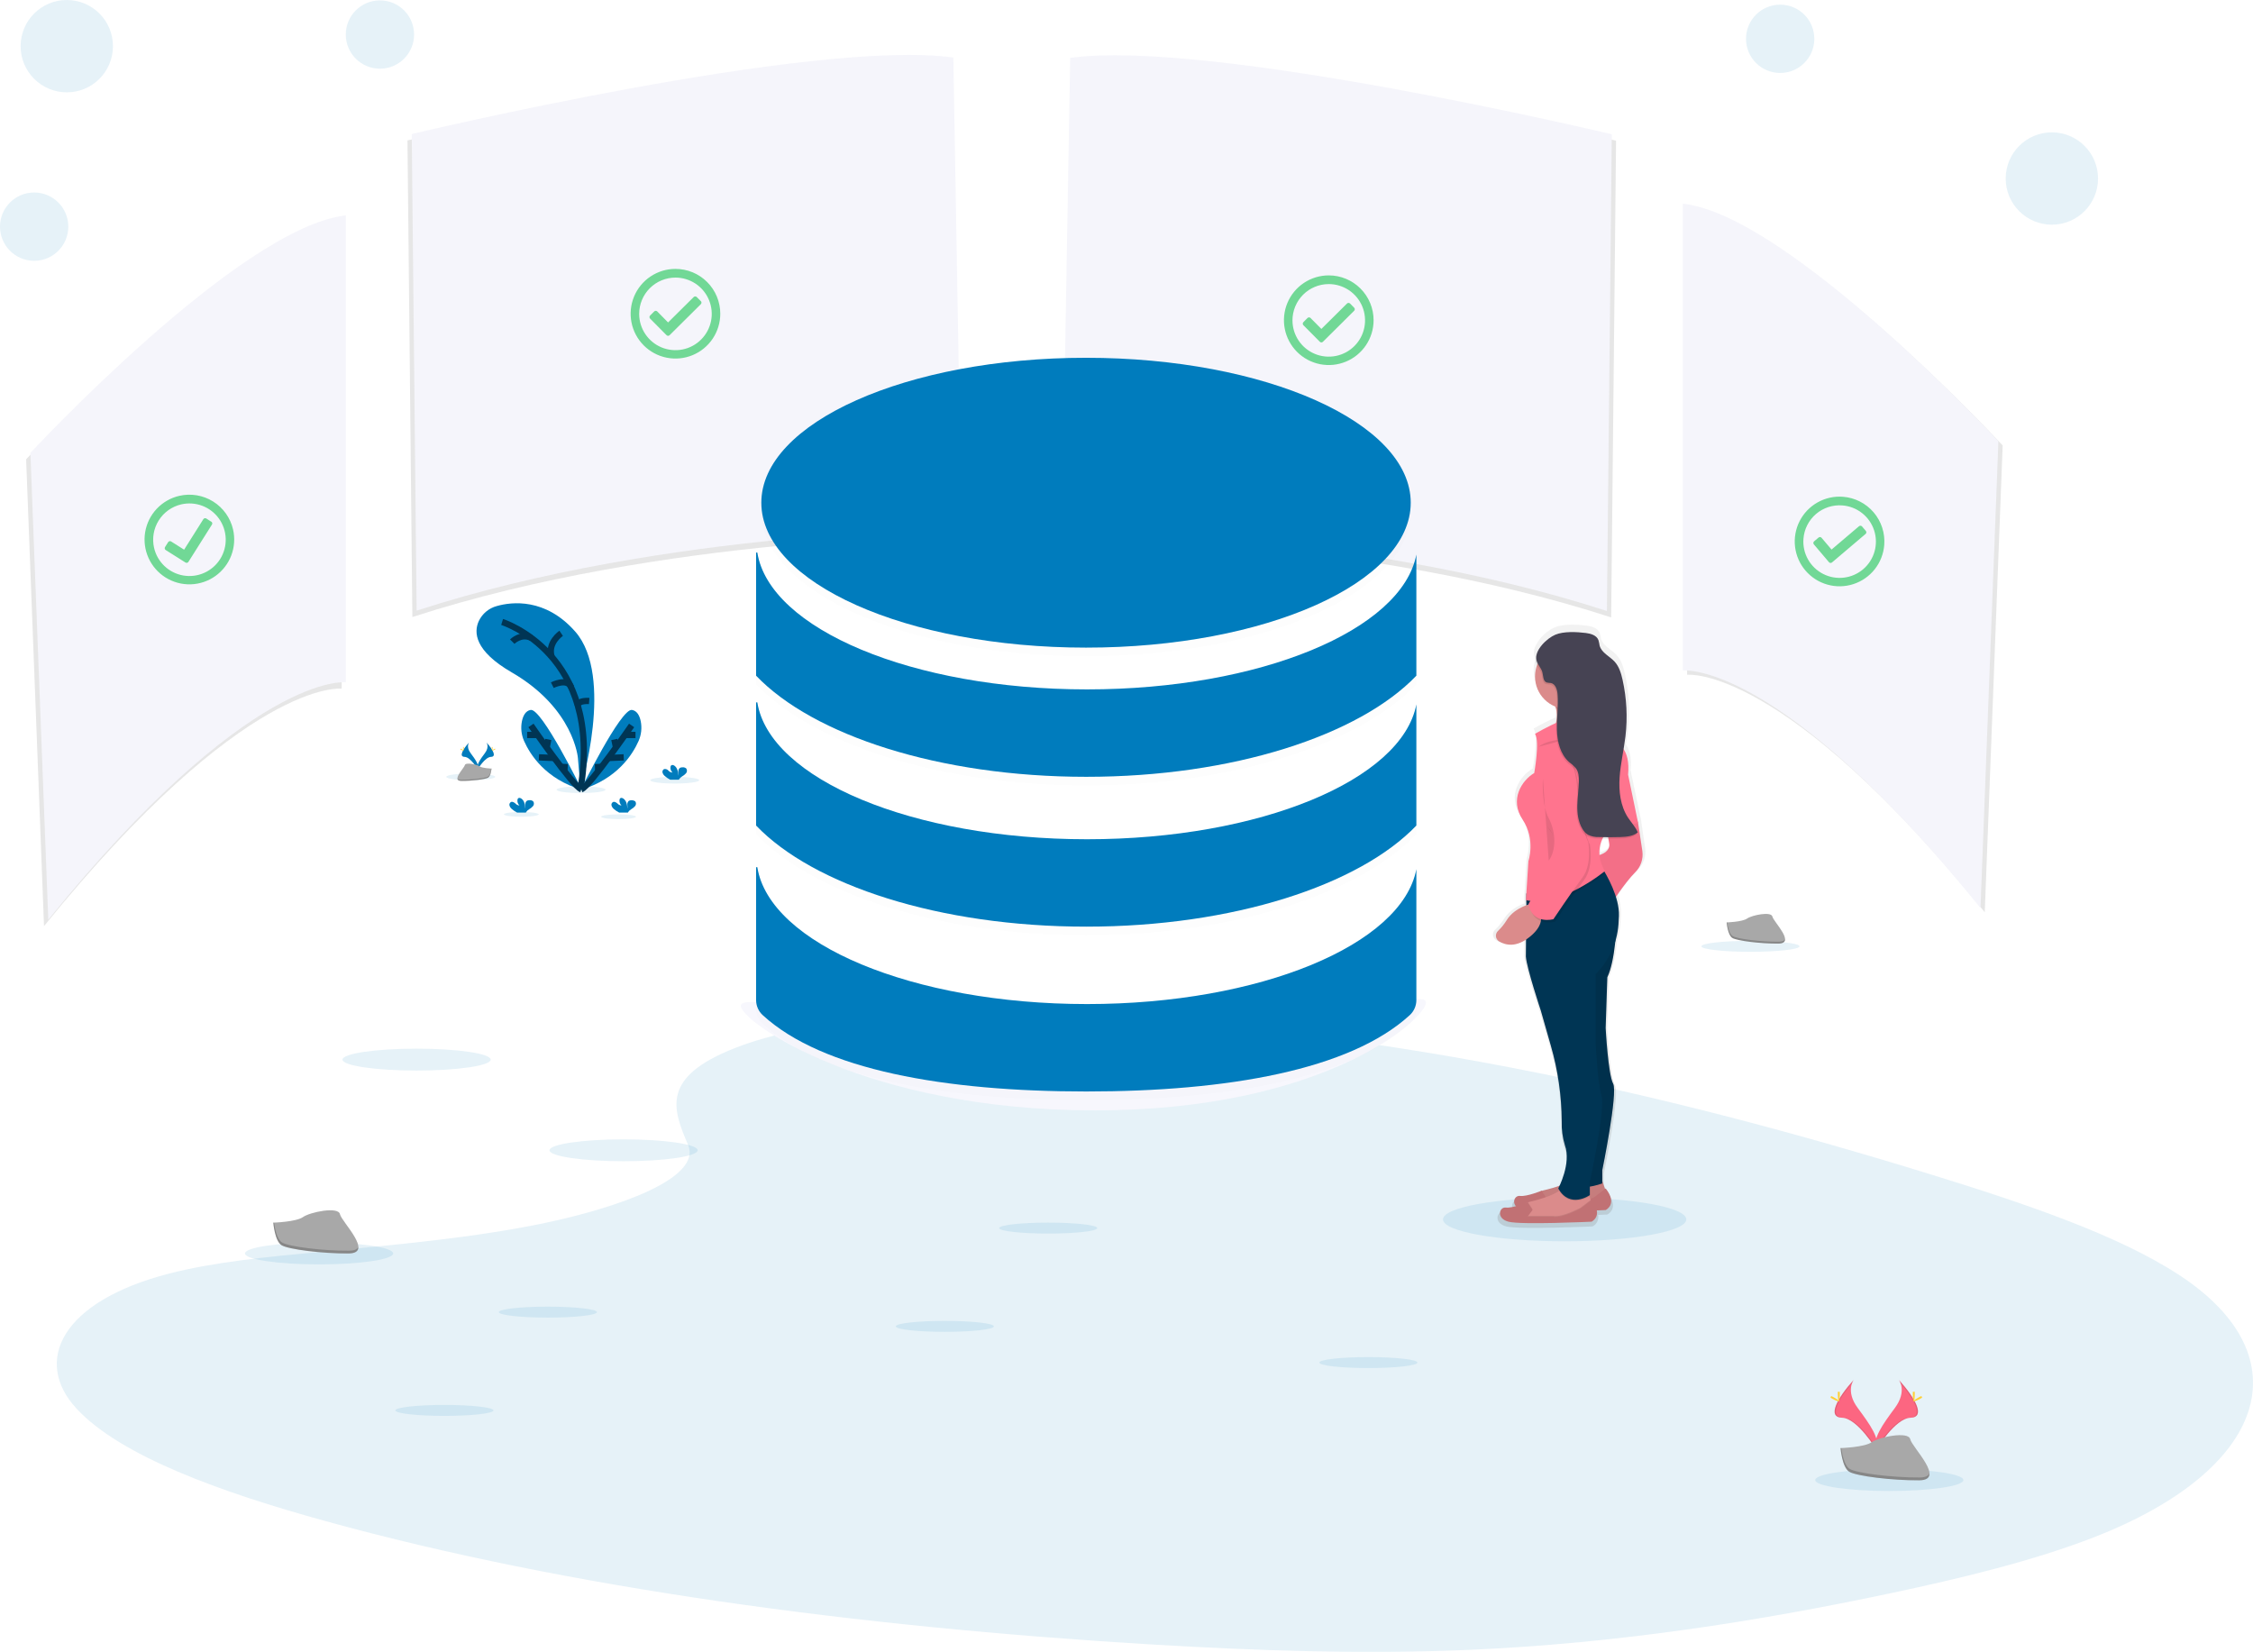 <svg width="360" height="264" viewBox="0 0 360 264" fill="none" xmlns="http://www.w3.org/2000/svg">
<g clip-path="url(#clip0)">
<path opacity="0.1" d="M117.425 167.456C129.331 162.773 148.022 161.818 165.034 162.193C218.472 163.363 266.709 174.744 308.431 187.619C323.537 192.282 338.407 197.306 348.213 203.724C368.172 216.791 362.251 234.891 334.499 245.655C325.054 249.318 313.608 252.135 301.855 254.611C280.955 259.038 258.417 262.589 234.7 263.612C217.79 264.332 200.668 263.745 183.857 262.739C136.883 259.918 90.778 253.721 52.132 243.07C35.181 238.407 19.205 232.609 12.227 225.061C5.249 217.514 9.71 207.957 27.019 203.489C34.181 201.644 42.735 200.808 51.115 200.027C63.448 198.874 75.979 197.735 87.108 195.392C98.605 192.971 112.217 188.288 109.942 182.93C107.49 177.179 105.532 172.132 117.425 167.456Z" fill="#007cbd"/>
<path opacity="0.1" d="M171.685 10.276L170.385 85.651C170.385 85.651 217.425 85.651 257.445 98.646L258.226 22.479C258.226 22.479 194.035 7.159 171.685 10.276Z" fill="black"/>
<path d="M171.003 9.253L169.703 84.628C169.703 84.628 216.743 84.628 256.763 97.623L257.544 21.456C257.544 21.456 193.353 6.136 171.003 9.253Z" fill="#F5F5FB"/>
<path opacity="0.1" d="M151.651 10.218L152.95 85.594C152.95 85.594 105.911 85.594 65.89 98.588L65.109 22.442C65.109 22.442 129.301 7.101 151.651 10.218Z" fill="black"/>
<path d="M152.333 9.195L153.632 84.57C153.632 84.57 106.593 84.57 66.572 97.565L65.791 21.419C65.791 21.419 129.983 6.078 152.333 9.195Z" fill="#F5F5FB"/>
<path opacity="0.1" d="M269.581 33.227V107.814C269.581 107.814 284.928 105.996 317.138 145.757L320 71.17C320 71.17 286.473 35.048 269.581 33.227Z" fill="black"/>
<path d="M268.898 32.544V107.132C268.898 107.132 284.246 105.314 316.456 145.075L319.318 70.488C319.318 70.488 285.791 34.366 268.898 32.544Z" fill="#F5F5FB"/>
<path opacity="0.1" d="M54.591 35.44V110.031C54.591 110.031 39.243 108.213 7.033 147.974L4.175 73.387C4.175 73.387 37.698 37.265 54.591 35.44Z" fill="black"/>
<path d="M55.273 34.417V109.007C55.273 109.007 39.925 107.19 7.715 146.951L4.857 72.364C4.857 72.364 38.38 36.241 55.273 34.417Z" fill="#F5F5FB"/>
<path d="M227.851 160.191C227.851 162.732 211.716 177.415 174.986 177.415C138.257 177.415 118.37 163.243 118.37 160.703C118.37 158.162 138.939 164.454 175.668 164.454C212.398 164.454 227.851 157.647 227.851 160.191Z" fill="#F7F7FD"/>
<path opacity="0.1" d="M107.814 125.194C109.972 125.194 111.722 124.955 111.722 124.659C111.722 124.363 109.972 124.124 107.814 124.124C105.655 124.124 103.905 124.363 103.905 124.659C103.905 124.955 105.655 125.194 107.814 125.194Z" fill="#007cbd"/>
<path opacity="0.1" d="M92.844 126.712C95.003 126.712 96.753 126.473 96.753 126.177C96.753 125.881 95.003 125.641 92.844 125.641C90.686 125.641 88.936 125.881 88.936 126.177C88.936 126.473 90.686 126.712 92.844 126.712Z" fill="#007cbd"/>
<path opacity="0.1" d="M75.218 124.659C77.377 124.659 79.127 124.419 79.127 124.124C79.127 123.828 77.377 123.588 75.218 123.588C73.06 123.588 71.31 123.828 71.31 124.124C71.31 124.419 73.06 124.659 75.218 124.659Z" fill="#007cbd"/>
<path opacity="0.1" d="M98.837 130.88C100.37 130.88 101.613 130.709 101.613 130.498C101.613 130.287 100.37 130.116 98.837 130.116C97.304 130.116 96.061 130.287 96.061 130.498C96.061 130.709 97.304 130.88 98.837 130.88Z" fill="#007cbd"/>
<path opacity="0.1" d="M83.302 130.498C84.835 130.498 86.078 130.327 86.078 130.116C86.078 129.905 84.835 129.734 83.302 129.734C81.768 129.734 80.525 129.905 80.525 130.116C80.525 130.327 81.768 130.498 83.302 130.498Z" fill="#007cbd"/>
<path d="M92.763 126.057C92.763 126.057 98.24 108.093 91.903 100.9C87.162 95.519 81.774 96.149 79.386 96.832C78.763 96.998 78.183 97.297 77.686 97.709C77.19 98.121 76.789 98.636 76.511 99.219C75.668 101.037 75.829 103.994 81.77 107.432C91.726 113.196 92.343 121.105 92.343 121.105L92.763 126.057Z" fill="#007cbd"/>
<path d="M80.232 99.376C80.232 99.376 96.385 104.427 92.763 126.057" stroke="#003554" stroke-miterlimit="10"/>
<path d="M89.666 101.187C89.666 101.187 87.442 102.684 88.148 104.939" stroke="#003554" stroke-miterlimit="10"/>
<path d="M81.852 102.52C81.852 102.52 83.216 101.136 84.864 101.9" stroke="#003554" stroke-miterlimit="10"/>
<path d="M88.254 109.475C88.254 109.475 90.641 108.264 91.258 109.782" stroke="#003554" stroke-miterlimit="10"/>
<path d="M94.144 112.002C94.144 112.002 92.35 111.859 92.319 112.715" stroke="#003554" stroke-miterlimit="10"/>
<path d="M92.984 126.201C92.984 126.201 86.566 113.145 84.799 113.431C83.963 113.568 83.578 114.39 83.4 115.218C83.181 116.288 83.3 117.399 83.742 118.397C84.666 120.484 87.111 124.458 92.984 126.201Z" fill="#007cbd"/>
<path d="M84.843 115.907C84.843 115.907 91.579 125.675 92.882 126.105" stroke="#003554" stroke-miterlimit="10"/>
<path d="M84.233 117.432H85.805" stroke="#003554" stroke-miterlimit="10"/>
<path d="M86.115 121.006L88.578 121.112" stroke="#003554" stroke-miterlimit="10"/>
<path d="M87.616 118.148L87.347 119.431" stroke="#003554" stroke-miterlimit="10"/>
<path d="M90.235 122.053L90.188 123.22" stroke="#003554" stroke-miterlimit="10"/>
<path d="M92.793 126.201C92.793 126.201 99.209 113.145 100.979 113.431C101.818 113.568 102.203 114.39 102.377 115.218C102.595 116.288 102.476 117.398 102.036 118.397C101.112 120.484 98.666 124.458 92.793 126.201Z" fill="#007cbd"/>
<path d="M100.924 115.907C100.924 115.907 94.188 125.675 92.889 126.105" stroke="#003554" stroke-miterlimit="10"/>
<path d="M101.545 117.432H99.973" stroke="#003554" stroke-miterlimit="10"/>
<path d="M99.662 121.006L97.196 121.112" stroke="#003554" stroke-miterlimit="10"/>
<path d="M98.162 118.148L98.431 119.431" stroke="#003554" stroke-miterlimit="10"/>
<path d="M95.542 122.053L95.59 123.22" stroke="#003554" stroke-miterlimit="10"/>
<path d="M81.773 129.25C81.599 129.107 81.471 128.914 81.409 128.697C81.38 128.589 81.39 128.474 81.436 128.372C81.483 128.27 81.564 128.187 81.664 128.138C81.896 128.046 82.149 128.209 82.347 128.373C82.428 128.469 82.528 128.546 82.641 128.601C82.753 128.655 82.876 128.686 83.001 128.69C82.874 128.574 82.778 128.427 82.724 128.264C82.669 128.1 82.658 127.925 82.691 127.756C82.704 127.686 82.735 127.62 82.78 127.565C82.909 127.425 83.145 127.486 83.302 127.595C83.796 127.937 83.933 128.619 83.936 129.222C83.963 128.996 83.963 128.767 83.936 128.54C83.926 128.428 83.944 128.315 83.987 128.212C84.031 128.108 84.1 128.017 84.188 127.947C84.305 127.884 84.437 127.852 84.57 127.855C84.681 127.839 84.794 127.846 84.901 127.877C85.009 127.908 85.109 127.96 85.194 128.032C85.276 128.145 85.318 128.281 85.314 128.42C85.309 128.559 85.259 128.692 85.171 128.799C84.987 129.006 84.769 129.181 84.526 129.314C84.34 129.423 84.183 129.574 84.066 129.754C84.051 129.779 84.039 129.805 84.031 129.833H82.633C82.323 129.676 82.034 129.48 81.773 129.25V129.25Z" fill="#007cbd"/>
<path d="M106.228 123.991C106.053 123.849 105.926 123.657 105.863 123.442C105.834 123.333 105.844 123.217 105.89 123.114C105.937 123.012 106.018 122.929 106.119 122.879C106.243 122.855 106.372 122.864 106.492 122.906C106.612 122.948 106.718 123.021 106.801 123.118C106.881 123.213 106.982 123.291 107.094 123.345C107.207 123.399 107.33 123.428 107.456 123.431C107.328 123.316 107.232 123.169 107.177 123.005C107.123 122.841 107.112 122.666 107.145 122.497C107.157 122.427 107.188 122.362 107.234 122.309C107.364 122.169 107.599 122.227 107.756 122.336C108.25 122.678 108.387 123.36 108.39 123.967C108.417 123.74 108.417 123.511 108.39 123.285C108.38 123.173 108.398 123.06 108.442 122.956C108.486 122.853 108.555 122.762 108.643 122.691C108.759 122.627 108.892 122.597 109.025 122.602C109.135 122.586 109.248 122.593 109.356 122.624C109.463 122.654 109.563 122.707 109.649 122.78C109.731 122.892 109.773 123.028 109.768 123.166C109.764 123.304 109.713 123.437 109.625 123.544C109.441 123.751 109.223 123.925 108.98 124.059C108.795 124.169 108.638 124.319 108.52 124.499C108.505 124.523 108.493 124.55 108.486 124.577H107.087C106.776 124.421 106.487 124.223 106.228 123.991V123.991Z" fill="#007cbd"/>
<path d="M98.076 129.25C97.901 129.107 97.774 128.914 97.712 128.697C97.683 128.589 97.694 128.474 97.74 128.372C97.787 128.27 97.867 128.187 97.967 128.138C98.203 128.046 98.452 128.209 98.649 128.373C98.731 128.468 98.831 128.546 98.944 128.6C99.056 128.655 99.179 128.686 99.304 128.69C99.177 128.574 99.082 128.427 99.028 128.263C98.974 128.1 98.963 127.925 98.997 127.756C99.008 127.685 99.037 127.619 99.082 127.565C99.212 127.425 99.448 127.486 99.604 127.595C100.099 127.937 100.239 128.619 100.242 129.222C100.267 128.996 100.267 128.767 100.242 128.54C100.232 128.428 100.25 128.315 100.294 128.212C100.338 128.108 100.407 128.017 100.495 127.947C100.655 127.873 100.832 127.842 101.009 127.857C101.185 127.872 101.355 127.932 101.501 128.032C101.583 128.144 101.626 128.281 101.622 128.42C101.617 128.559 101.566 128.693 101.477 128.799C101.293 129.007 101.075 129.181 100.832 129.314C100.648 129.425 100.491 129.575 100.372 129.754C100.358 129.78 100.347 129.806 100.338 129.833H98.943C98.63 129.677 98.338 129.481 98.076 129.25V129.25Z" fill="#007cbd"/>
<path d="M74.952 118.622C74.952 118.622 74.43 119.304 75.194 120.327C75.958 121.351 76.593 122.234 76.337 122.879C76.337 122.879 75.181 120.958 74.243 120.931C73.305 120.904 73.929 119.775 74.952 118.622Z" fill="#007cbd"/>
<path opacity="0.1" d="M74.952 118.622C74.906 118.688 74.871 118.76 74.847 118.837C73.929 119.911 73.441 120.917 74.321 120.941C75.143 120.965 76.129 122.435 76.368 122.804C76.361 122.833 76.352 122.861 76.34 122.889C76.34 122.889 75.184 120.969 74.246 120.941C73.308 120.914 73.929 119.775 74.952 118.622Z" fill="black"/>
<path d="M73.99 119.492C73.99 119.734 74.018 119.928 74.052 119.928C74.086 119.928 74.11 119.734 74.11 119.492C74.11 119.25 74.079 119.366 74.045 119.366C74.011 119.366 73.99 119.253 73.99 119.492Z" fill="#FFD037"/>
<path d="M73.656 119.782C73.868 119.898 74.052 119.966 74.069 119.935C74.086 119.904 73.926 119.788 73.728 119.676C73.53 119.563 73.598 119.642 73.585 119.676C73.571 119.71 73.445 119.683 73.656 119.782Z" fill="#FFD037"/>
<path d="M77.728 118.622C77.728 118.622 78.254 119.304 77.486 120.327C76.719 121.351 76.091 122.234 76.347 122.879C76.347 122.879 77.5 120.958 78.441 120.931C79.383 120.904 78.762 119.775 77.728 118.622Z" fill="#007cbd"/>
<path opacity="0.1" d="M77.728 118.622C77.774 118.688 77.81 118.76 77.834 118.837C78.752 119.911 79.239 120.917 78.359 120.941C77.537 120.965 76.555 122.435 76.313 122.804C76.32 122.833 76.329 122.861 76.34 122.889C76.34 122.889 77.493 120.969 78.434 120.941C79.376 120.914 78.762 119.775 77.728 118.622Z" fill="black"/>
<path d="M78.704 119.492C78.704 119.734 78.68 119.928 78.646 119.928C78.612 119.928 78.585 119.734 78.585 119.492C78.585 119.25 78.619 119.366 78.653 119.366C78.687 119.366 78.704 119.253 78.704 119.492Z" fill="#FFD037"/>
<path d="M79.045 119.782C78.834 119.898 78.649 119.966 78.636 119.935C78.622 119.904 78.776 119.788 78.977 119.676C79.178 119.563 79.106 119.642 79.124 119.676C79.141 119.71 79.246 119.683 79.045 119.782Z" fill="#FFD037"/>
<path d="M78.537 122.8C78.537 122.8 77.07 122.756 76.63 122.442C76.19 122.128 74.379 121.76 74.27 122.254C74.161 122.749 72.07 124.761 73.721 124.775C75.372 124.789 77.561 124.516 78.001 124.25C78.441 123.984 78.537 122.8 78.537 122.8Z" fill="#A8A8A8"/>
<path opacity="0.2" d="M73.694 124.597C75.344 124.597 77.534 124.342 77.974 124.072C78.315 123.868 78.441 123.134 78.486 122.797H78.537C78.537 122.797 78.441 123.977 78.001 124.246C77.561 124.516 75.375 124.785 73.721 124.771C73.247 124.771 73.08 124.597 73.09 124.345C73.155 124.502 73.339 124.594 73.694 124.597Z" fill="black"/>
<path opacity="0.1" d="M66.566 171.051C73.106 171.051 78.407 170.267 78.407 169.301C78.407 168.335 73.106 167.551 66.566 167.551C60.026 167.551 54.724 168.335 54.724 169.301C54.724 170.267 60.026 171.051 66.566 171.051Z" fill="#007cbd"/>
<path opacity="0.1" d="M99.642 185.539C106.182 185.539 111.484 184.756 111.484 183.789C111.484 182.823 106.182 182.04 99.642 182.04C93.102 182.04 87.8 182.823 87.8 183.789C87.8 184.756 93.102 185.539 99.642 185.539Z" fill="#007cbd"/>
<path opacity="0.1" d="M50.986 202.023C57.526 202.023 62.827 201.239 62.827 200.273C62.827 199.307 57.526 198.523 50.986 198.523C44.446 198.523 39.144 199.307 39.144 200.273C39.144 201.239 44.446 202.023 50.986 202.023Z" fill="#007cbd"/>
<path opacity="0.1" d="M301.889 238.23C308.43 238.23 313.731 237.446 313.731 236.48C313.731 235.514 308.43 234.73 301.889 234.73C295.349 234.73 290.048 235.514 290.048 236.48C290.048 237.446 295.349 238.23 301.889 238.23Z" fill="#007cbd"/>
<path opacity="0.1" d="M167.493 197.098C171.824 197.098 175.334 196.705 175.334 196.221C175.334 195.737 171.824 195.344 167.493 195.344C163.163 195.344 159.652 195.737 159.652 196.221C159.652 196.705 163.163 197.098 167.493 197.098Z" fill="#007cbd"/>
<path opacity="0.1" d="M279.703 152.077C284.034 152.077 287.544 151.685 287.544 151.201C287.544 150.716 284.034 150.324 279.703 150.324C275.373 150.324 271.862 150.716 271.862 151.201C271.862 151.685 275.373 152.077 279.703 152.077Z" fill="#007cbd"/>
<path opacity="0.1" d="M218.649 218.585C222.98 218.585 226.49 218.192 226.49 217.708C226.49 217.224 222.98 216.832 218.649 216.832C214.319 216.832 210.808 217.224 210.808 217.708C210.808 218.192 214.319 218.585 218.649 218.585Z" fill="#007cbd"/>
<path opacity="0.1" d="M150.969 212.8C155.299 212.8 158.81 212.408 158.81 211.924C158.81 211.44 155.299 211.047 150.969 211.047C146.638 211.047 143.128 211.44 143.128 211.924C143.128 212.408 146.638 212.8 150.969 212.8Z" fill="#007cbd"/>
<path opacity="0.1" d="M87.541 210.525C91.871 210.525 95.382 210.133 95.382 209.649C95.382 209.164 91.871 208.772 87.541 208.772C83.21 208.772 79.7 209.164 79.7 209.649C79.7 210.133 83.21 210.525 87.541 210.525Z" fill="#007cbd"/>
<path opacity="0.1" d="M71.013 226.228C75.344 226.228 78.854 225.835 78.854 225.351C78.854 224.867 75.344 224.475 71.013 224.475C66.683 224.475 63.172 224.867 63.172 225.351C63.172 225.835 66.683 226.228 71.013 226.228Z" fill="#007cbd"/>
<g opacity="0.1">
<path opacity="0.1" d="M173.533 104.84C202.187 104.84 225.416 94.473 225.416 81.685C225.416 68.897 202.187 58.53 173.533 58.53C144.879 58.53 121.651 68.897 121.651 81.685C121.651 94.473 144.879 104.84 173.533 104.84Z" fill="black"/>
<path opacity="0.1" d="M226.316 89.963C224.021 102.036 201.34 111.514 173.694 111.514C145.805 111.514 122.967 101.869 121.01 89.649H120.815V109.325C129.935 118.854 150.126 125.481 173.564 125.481C197.002 125.481 217.193 118.854 226.316 109.325V89.963Z" fill="black"/>
<path opacity="0.1" d="M226.316 113.905C224.021 125.976 201.34 135.457 173.694 135.457C145.805 135.457 122.967 125.812 121.01 113.588H120.815V133.268C129.935 142.797 150.126 149.42 173.564 149.42C197.002 149.42 217.193 142.797 226.316 133.268V113.905Z" fill="black"/>
<path opacity="0.1" d="M226.316 140.239C224.021 152.312 201.34 161.791 173.694 161.791C145.805 161.791 122.967 152.149 121.01 139.925H120.815V161.146C120.814 161.598 120.907 162.046 121.088 162.46C121.269 162.875 121.534 163.247 121.866 163.554C131.415 172.323 150.989 175.757 173.564 175.757C196.139 175.757 215.703 172.323 225.266 163.554C225.598 163.247 225.863 162.875 226.044 162.46C226.224 162.046 226.317 161.598 226.316 161.146V140.239Z" fill="black"/>
</g>
<path d="M173.533 103.475C202.187 103.475 225.416 93.109 225.416 80.321C225.416 67.532 202.187 57.166 173.533 57.166C144.879 57.166 121.651 67.532 121.651 80.321C121.651 93.109 144.879 103.475 173.533 103.475Z" fill="#007cbd"/>
<path d="M226.317 88.598C224.021 100.672 201.34 110.15 173.694 110.15C145.805 110.15 122.967 100.505 121.01 88.284H120.815V107.96C129.935 117.49 150.126 124.117 173.564 124.117C197.002 124.117 217.193 117.49 226.317 107.96V88.598Z" fill="#007cbd"/>
<path d="M226.317 112.541C224.021 124.611 201.34 134.093 173.694 134.093C145.805 134.093 122.967 124.447 121.01 112.224H120.815V131.903C129.935 141.432 150.126 148.056 173.564 148.056C197.002 148.056 217.193 141.432 226.317 131.903V112.541Z" fill="#007cbd"/>
<path d="M226.316 138.875C224.021 150.948 201.34 160.426 173.694 160.426C145.805 160.426 122.967 150.785 121.01 138.561H120.815V159.782C120.814 160.234 120.907 160.681 121.088 161.096C121.269 161.51 121.534 161.883 121.866 162.19C131.415 170.958 150.989 174.393 173.564 174.393C196.139 174.393 215.703 170.958 225.266 162.19C225.598 161.883 225.863 161.51 226.044 161.096C226.224 160.681 226.317 160.234 226.316 159.782V138.875Z" fill="#007cbd"/>
<path opacity="0.1" d="M250.01 198.332C260.747 198.332 269.451 196.765 269.451 194.833C269.451 192.9 260.747 191.333 250.01 191.333C239.273 191.333 230.57 192.9 230.57 194.833C230.57 196.765 239.273 198.332 250.01 198.332Z" fill="#007cbd"/>
<path d="M239.096 150.245C240.078 150.825 241.62 151.204 243.561 149.956L243.544 152.722C243.68 154.618 246.027 161.531 246.027 161.531L247.681 167.217C248.868 171.235 249.48 175.401 249.499 179.591C249.499 180.975 249.628 182.408 250.027 183.486C250.911 185.873 249.686 188.943 249.151 190.075C248.255 190.378 247.344 190.634 246.422 190.842C246.34 190.862 246.259 190.887 246.18 190.917V190.9C246.18 190.9 243.697 191.886 242.592 191.75C241.77 191.651 241.255 192.677 241.91 193.431C241.375 193.594 240.818 193.668 240.259 193.649C239.154 193.513 238.602 195.409 240.672 195.951C242.742 196.494 254.471 195.951 254.471 195.951C254.801 195.787 255.066 195.517 255.225 195.185C255.384 194.852 255.429 194.477 255.351 194.117L256.818 194.055C256.818 194.055 258.888 193.107 256.818 190.532L256.705 190.614L256.265 189.311V187.554C256.265 187.554 258.888 174.935 258.059 173.458C257.231 171.982 256.791 164.362 256.791 164.362L257.08 156.108C257.827 154.567 258.209 152.145 258.404 150.252C258.686 149.35 258.864 148.419 258.932 147.476C258.967 147.029 258.994 146.565 259.011 146.081C259.022 145.019 258.852 143.962 258.506 142.957C259.442 141.568 260.488 140.257 261.634 139.035C262.11 138.592 262.472 138.04 262.689 137.426C262.906 136.813 262.971 136.156 262.879 135.512L262.196 130.904L260.539 123.059C260.747 120.88 260.293 119.625 259.788 118.915C259.908 118.209 260.02 117.507 260.106 116.797C260.471 113.723 260.307 110.608 259.621 107.589C259.383 106.538 259.055 105.457 258.315 104.659C257.479 103.752 256.122 103.203 255.808 102.019C255.764 101.717 255.7 101.419 255.617 101.125C255.314 100.351 254.359 100.068 253.52 99.966C252.026 99.785 249.867 99.649 248.431 100.235C247.171 100.792 246.134 101.755 245.484 102.971C245.161 103.47 245.039 104.073 245.143 104.659C245.194 104.862 245.273 105.057 245.379 105.239C244.901 106.535 244.953 107.967 245.523 109.224C246.094 110.482 247.138 111.464 248.428 111.958C248.462 112.063 248.492 112.166 248.516 112.265C248.579 112.508 248.625 112.755 248.653 113.005C248.625 113.482 248.595 113.963 248.574 114.444L248.523 114.638C247.336 115.164 246.178 115.754 245.055 116.405C245.88 117.626 244.915 122.776 244.915 122.776C242.844 123.994 240.778 127.111 242.984 130.365C245.191 133.619 243.949 137.138 243.949 137.138L243.608 142.439L243.54 143.499H243.564L243.54 143.902H243.598V144.335C242.63 144.693 241.211 145.409 240.368 146.739C239.969 147.392 239.484 147.987 238.926 148.509C238.796 148.621 238.694 148.762 238.63 148.921C238.566 149.08 238.542 149.252 238.559 149.422C238.575 149.592 238.633 149.756 238.727 149.9C238.82 150.043 238.947 150.162 239.096 150.245V150.245ZM255.757 136.166C255.674 135.249 255.844 134.327 256.248 133.499H257.224C257.252 133.715 257.292 133.929 257.343 134.14C257.623 135.351 256.504 135.921 255.757 136.166V136.166Z" fill="url(#paint0_linear)"/>
<path d="M256.03 188.69L256.562 190.283L254.836 192.009L249.127 193.353L245.01 192.954L245.276 191.494C245.355 191.18 245.518 190.893 245.748 190.666C245.979 190.439 246.267 190.279 246.583 190.205C248.288 189.809 251.501 188.902 252.179 187.643L256.03 188.69Z" fill="#DB8B8B"/>
<path opacity="0.1" d="M256.03 188.69L256.562 190.283L254.836 192.009L249.127 193.353L245.01 192.954L245.276 191.494C245.355 191.18 245.518 190.893 245.748 190.666C245.979 190.439 246.267 190.279 246.583 190.205C248.288 189.809 251.501 188.902 252.179 187.643L256.03 188.69Z" fill="black"/>
<path d="M246.337 192.541L247.135 191.48L246.337 190.249C246.337 190.249 243.95 191.214 242.885 191.081C241.821 190.948 241.293 192.807 243.284 193.339C245.276 193.871 256.562 193.339 256.562 193.339C256.562 193.339 258.554 192.408 256.562 189.884L254.836 191.214C254.836 191.214 251.913 192.807 250.454 192.541H246.337Z" fill="#C17174"/>
<path d="M242.756 194.799L246.872 195.198L252.582 193.868L254.308 192.142L254.168 191.722L253.97 191.129L253.776 190.549L249.918 189.488C249.722 189.806 249.455 190.074 249.137 190.269C247.885 191.125 245.641 191.743 244.321 192.05C244.266 192.063 244.211 192.08 244.158 192.101C243.901 192.183 243.667 192.324 243.475 192.514C243.245 192.74 243.082 193.025 243.005 193.339L242.756 194.799Z" fill="#DB8B8B"/>
<path opacity="0.1" d="M242.756 194.799L246.872 195.198L252.582 193.868L254.308 192.142L254.168 191.722L252.582 192.94C252.582 192.94 249.659 194.533 248.199 194.267H244.079L244.877 193.206L244.161 192.101C243.904 192.183 243.67 192.324 243.479 192.514C243.248 192.74 243.085 193.026 243.008 193.339L242.756 194.799Z" fill="black"/>
<path d="M244.079 194.4L244.877 193.339L244.079 192.108C244.079 192.108 241.692 193.073 240.628 192.94C239.563 192.807 239.035 194.666 241.027 195.198C243.018 195.73 254.304 195.198 254.304 195.198C254.304 195.198 256.296 194.267 254.304 191.746L252.578 193.073C252.578 193.073 249.656 194.666 248.196 194.4H244.079Z" fill="#C17174"/>
<path d="M247.398 117.387C247.398 117.387 253.772 118.07 252.855 115.396C252.593 114.643 252.525 113.835 252.657 113.049C252.821 112.076 253.206 111.153 253.782 110.351L247.807 111.279C248.166 111.878 248.439 112.524 248.619 113.199C249.318 116.016 247.398 117.387 247.398 117.387Z" fill="#DB8B8B"/>
<path d="M258.288 147.65C258.288 147.65 258.155 153.36 256.828 156.149L256.562 164.25C256.562 164.25 256.958 171.685 257.756 173.145C258.554 174.604 256.03 186.954 256.03 186.954V189.079C256.03 189.079 251.78 190.672 250.573 188.813L251.767 173.012L251.235 151.105L258.288 147.65Z" fill="#003554"/>
<path opacity="0.1" d="M258.288 147.65C258.288 147.65 258.155 153.36 256.828 156.149L256.562 164.25C256.562 164.25 256.958 171.685 257.756 173.145C258.554 174.604 256.03 186.954 256.03 186.954V189.079C256.03 189.079 251.78 190.672 250.573 188.813L251.767 173.012L251.235 151.105L258.288 147.65Z" fill="black"/>
<path d="M260.941 129.338L261.739 131.463L262.422 135.975C262.51 136.605 262.448 137.247 262.24 137.847C262.032 138.448 261.684 138.991 261.224 139.43C259.632 141.023 257.507 144.342 257.507 144.342L254.986 136.774C254.986 136.774 257.507 136.375 257.108 134.649C256.709 132.923 256.845 129.737 256.845 129.737L260.941 129.338Z" fill="#FF748E"/>
<path opacity="0.05" d="M260.972 129.308L261.767 131.432L262.449 135.948C262.539 136.577 262.478 137.218 262.27 137.819C262.062 138.419 261.714 138.961 261.255 139.4C259.659 140.992 257.538 144.314 257.538 144.314L254.997 136.736C254.997 136.736 257.52 136.337 257.121 134.611C256.722 132.885 256.855 129.696 256.855 129.696L260.972 129.308Z" fill="black"/>
<path opacity="0.1" d="M249.141 190.283C250.846 192.964 253.496 191.443 253.967 191.142L253.772 190.563L249.918 189.488C249.725 189.811 249.459 190.083 249.141 190.283V190.283Z" fill="black"/>
<path d="M243.813 152.841C243.946 154.7 246.201 161.47 246.201 161.47L247.793 167.043C248.933 170.984 249.522 175.063 249.543 179.165C249.503 180.456 249.675 181.745 250.051 182.981C251.115 185.904 248.99 189.884 248.99 189.884C250.849 193.206 254.035 190.948 254.035 190.948V188.823C254.035 188.823 256.559 177.272 255.894 175.014C255.229 172.756 254.966 166.651 254.966 166.651V155.628C257.092 153.508 258.385 150.695 258.608 147.701C258.639 147.265 258.666 146.808 258.684 146.337C258.789 143.343 256.739 139.83 255.955 138.578C255.764 138.274 255.641 138.104 255.641 138.104L243.919 142.756H243.892V143.216V144.219L243.813 152.841Z" fill="#003554"/>
<path opacity="0.1" d="M247.797 111.279C248.156 111.878 248.429 112.524 248.608 113.199C249.257 113.445 249.949 113.559 250.643 113.533C251.336 113.507 252.018 113.343 252.647 113.049C252.811 112.076 253.196 111.153 253.772 110.351L247.797 111.279Z" fill="black"/>
<path d="M250.454 113.271C253.313 113.271 255.631 110.953 255.631 108.093C255.631 105.234 253.313 102.916 250.454 102.916C247.594 102.916 245.276 105.234 245.276 108.093C245.276 110.953 247.594 113.271 250.454 113.271Z" fill="#DB8B8B"/>
<path opacity="0.1" d="M243.813 144.209H243.871C249.437 145.355 256.429 139.553 256.429 139.553C256.242 139.237 256.08 138.906 255.945 138.564C255.754 138.261 255.631 138.09 255.631 138.09L243.909 142.742L243.878 143.206L243.813 144.209Z" fill="black"/>
<path d="M245.276 117.254C245.276 117.254 252.711 112.739 255.099 114.598L258.421 118.847C258.421 118.847 260.546 119.512 260.15 123.776L261.743 131.477L256.968 132.67C256.968 132.67 254.181 135.327 256.439 139.178C256.439 139.178 249.4 145.02 243.82 143.823L244.219 137.585C244.219 137.585 245.413 134.13 243.291 130.945C241.17 127.759 243.158 124.703 245.15 123.51C245.143 123.496 246.071 118.448 245.276 117.254Z" fill="#FF748E"/>
<path d="M244.877 144.342C244.877 144.342 242.087 144.874 240.761 146.999C240.377 147.637 239.909 148.221 239.369 148.735C239.248 148.845 239.154 148.982 239.095 149.135C239.037 149.288 239.015 149.453 239.031 149.616C239.047 149.779 239.101 149.936 239.189 150.074C239.277 150.213 239.396 150.329 239.536 150.413C240.59 151.047 242.306 151.436 244.478 149.652C248.213 146.6 244.877 144.342 244.877 144.342Z" fill="#DB8B8B"/>
<path opacity="0.1" d="M248.994 119.778C248.994 119.778 251.647 119.512 252.312 126.415C252.977 133.318 254.038 134.915 254.038 134.915C254.038 134.915 254.703 138.499 253.107 140.624C251.511 142.749 248.462 147.264 248.462 147.264C248.462 147.264 245.143 148.192 244.478 144.877L248.595 137.176C248.595 137.176 249.256 134.519 247.664 132.66C246.071 130.801 244.877 118.448 248.994 119.778Z" fill="black"/>
<path d="M248.728 119.379C248.728 119.379 251.381 119.113 252.046 126.02C252.711 132.926 253.772 134.516 253.772 134.516C253.772 134.516 254.454 138.1 252.844 140.225C251.235 142.35 248.213 146.866 248.213 146.866C248.213 146.866 244.894 147.793 244.229 144.478L248.346 136.777C248.346 136.777 249.011 134.12 247.415 132.261C245.818 130.402 244.611 118.053 248.728 119.379Z" fill="#FF748E"/>
<path opacity="0.1" d="M246.535 124.359C246.535 124.359 246.272 128.475 247.466 130.733C248.66 132.991 248.66 135.911 247.466 137.503" fill="black"/>
<path opacity="0.1" d="M245.873 119.311C245.873 119.311 246.934 118.25 249.99 118.117C253.046 117.984 254.369 117.057 254.369 117.057" fill="black"/>
<path opacity="0.1" d="M253.257 101.402C254.065 101.501 254.986 101.777 255.276 102.534C255.356 102.822 255.419 103.115 255.464 103.411C255.764 104.57 257.07 105.116 257.875 105.996C258.585 106.78 258.898 107.838 259.13 108.871C259.791 111.831 259.949 114.88 259.598 117.892C259.338 120.092 258.806 122.261 258.66 124.471C258.513 126.682 258.782 129.011 259.99 130.87C260.512 131.668 261.197 132.371 261.565 133.257C260.805 133.875 259.754 133.963 258.772 133.997C257.635 134.036 256.493 134.036 255.344 133.997C254.743 134.021 254.146 133.896 253.605 133.632C253.222 133.389 252.908 133.052 252.691 132.654C252.036 131.545 251.872 130.212 251.9 128.926C251.927 127.64 252.132 126.361 252.155 125.072C252.223 124.368 252.067 123.662 251.709 123.053C251.379 122.67 251.006 122.326 250.597 122.029C249.175 120.768 248.687 118.748 248.639 116.849C248.591 114.949 248.905 113.049 248.745 111.156C248.683 110.416 248.404 109.526 247.677 109.383C247.448 109.373 247.22 109.344 246.995 109.294C246.412 109.069 246.47 108.247 246.313 107.643C246.125 106.961 245.546 106.439 245.382 105.757C245 104.151 247.046 102.231 248.387 101.664C249.727 101.098 251.821 101.225 253.257 101.402Z" fill="black"/>
<path d="M253.39 101.136C254.199 101.235 255.119 101.511 255.409 102.272C255.489 102.559 255.552 102.85 255.597 103.145C255.897 104.304 257.203 104.85 258.008 105.73C258.718 106.514 259.031 107.572 259.263 108.605C259.925 111.568 260.081 114.621 259.727 117.637C259.471 119.836 258.939 122.006 258.793 124.219C258.646 126.433 258.915 128.755 260.123 130.614C260.645 131.416 261.33 132.115 261.699 133.001C260.938 133.622 259.887 133.707 258.905 133.742C257.768 133.778 256.626 133.778 255.478 133.742C254.877 133.767 254.279 133.643 253.738 133.38C253.355 133.135 253.041 132.797 252.824 132.398C252.169 131.289 252.005 129.956 252.033 128.67C252.06 127.384 252.265 126.105 252.289 124.819C252.289 124.117 252.248 123.373 251.842 122.8C251.513 122.416 251.14 122.073 250.73 121.777C249.308 120.515 248.82 118.496 248.772 116.596C248.724 114.697 249.038 112.797 248.878 110.904C248.817 110.164 248.537 109.274 247.81 109.13C247.581 109.121 247.353 109.091 247.128 109.042C246.545 108.817 246.603 107.995 246.446 107.391C246.259 106.709 245.679 106.19 245.515 105.505C245.133 103.898 247.179 101.978 248.52 101.412C249.86 100.846 251.965 100.959 253.39 101.136Z" fill="#464353"/>
<path d="M43.67 195.351C43.67 195.351 47.326 195.239 48.424 194.454C49.523 193.67 54.045 192.732 54.318 193.991C54.591 195.249 59.809 200.246 55.682 200.28C51.555 200.314 46.098 199.635 44.997 198.967C43.895 198.298 43.67 195.351 43.67 195.351Z" fill="#A8A8A8"/>
<path opacity="0.2" d="M55.757 199.833C51.634 199.867 46.173 199.192 45.075 198.523C44.239 198.012 43.905 196.183 43.793 195.338H43.67C43.67 195.338 43.902 198.284 45 198.953C46.098 199.621 51.559 200.297 55.686 200.266C56.876 200.266 57.285 199.833 57.265 199.205C57.098 199.598 56.644 199.833 55.757 199.833Z" fill="black"/>
<path d="M275.897 147.381C275.897 147.381 278.404 147.302 279.161 146.763C279.918 146.224 283.018 145.583 283.206 146.446C283.394 147.309 286.978 150.74 284.144 150.764C281.31 150.788 277.565 150.321 276.811 149.864C276.057 149.407 275.897 147.381 275.897 147.381Z" fill="#A8A8A8"/>
<path opacity="0.2" d="M284.195 150.464C281.364 150.484 277.616 150.02 276.862 149.563C276.286 149.222 276.057 147.957 275.982 147.377H275.897C275.897 147.377 276.057 149.4 276.811 149.86C277.565 150.321 281.313 150.781 284.144 150.761C284.962 150.761 285.246 150.464 285.228 150.031C285.116 150.297 284.806 150.457 284.195 150.464Z" fill="black"/>
<path opacity="0.1" d="M10.672 14.754C14.746 14.754 18.049 11.451 18.049 7.377C18.049 3.303 14.746 0 10.672 0C6.598 0 3.295 3.303 3.295 7.377C3.295 11.451 6.598 14.754 10.672 14.754Z" fill="#007cbd"/>
<path opacity="0.1" d="M327.862 35.9C331.936 35.9 335.239 32.597 335.239 28.523C335.239 24.449 331.936 21.146 327.862 21.146C323.787 21.146 320.484 24.449 320.484 28.523C320.484 32.597 323.787 35.9 327.862 35.9Z" fill="#007cbd"/>
<path opacity="0.1" d="M5.457 41.671C8.471 41.671 10.914 39.228 10.914 36.214C10.914 33.2 8.471 30.757 5.457 30.757C2.443 30.757 0 33.2 0 36.214C0 39.228 2.443 41.671 5.457 41.671Z" fill="#007cbd"/>
<path opacity="0.1" d="M60.709 10.976C63.723 10.976 66.166 8.532 66.166 5.519C66.166 2.505 63.723 0.062 60.709 0.062C57.696 0.062 55.252 2.505 55.252 5.519C55.252 8.532 57.696 10.976 60.709 10.976Z" fill="#007cbd"/>
<path opacity="0.1" d="M284.447 11.658C287.461 11.658 289.905 9.215 289.905 6.201C289.905 3.187 287.461 0.744 284.447 0.744C281.434 0.744 278.99 3.187 278.99 6.201C278.99 9.215 281.434 11.658 284.447 11.658Z" fill="#007cbd"/>
<path d="M303.417 220.464C303.417 220.464 304.782 222.251 302.786 224.949C300.791 227.647 299.144 229.922 299.809 231.603C299.809 231.603 302.821 226.596 305.266 226.525C307.711 226.453 306.112 223.479 303.417 220.464Z" fill="#FC6681"/>
<path opacity="0.1" d="M303.417 220.464C303.536 220.637 303.629 220.827 303.694 221.027C306.081 223.837 307.364 226.46 305.058 226.525C302.916 226.586 300.348 230.416 299.731 231.385C299.751 231.459 299.776 231.532 299.806 231.603C299.806 231.603 302.817 226.596 305.263 226.525C307.708 226.453 306.112 223.479 303.417 220.464Z" fill="black"/>
<path d="M305.955 222.742C305.955 223.37 305.883 223.881 305.798 223.881C305.713 223.881 305.641 223.37 305.641 222.742C305.641 222.114 305.73 222.401 305.815 222.401C305.9 222.401 305.955 222.111 305.955 222.742Z" fill="#FFD037"/>
<path d="M306.828 223.492C306.276 223.793 305.805 223.973 305.75 223.898C305.696 223.823 306.125 223.516 306.675 223.216C307.224 222.916 307.016 223.134 307.053 223.216C307.091 223.298 307.381 223.192 306.828 223.492Z" fill="#FFD037"/>
<path d="M296.201 220.464C296.201 220.464 294.836 222.251 296.832 224.949C298.827 227.647 300.474 229.922 299.809 231.603C299.809 231.603 296.794 226.596 294.352 226.525C291.91 226.453 293.503 223.479 296.201 220.464Z" fill="#FC6681"/>
<path opacity="0.1" d="M296.201 220.464C296.082 220.637 295.987 220.827 295.921 221.027C293.533 223.837 292.254 226.46 294.557 226.525C296.699 226.586 299.27 230.416 299.884 231.385C299.864 231.456 299.84 231.531 299.812 231.603C299.812 231.603 296.797 226.596 294.355 226.525C291.913 226.453 293.503 223.479 296.201 220.464Z" fill="black"/>
<path d="M293.66 222.742C293.66 223.37 293.731 223.881 293.82 223.881C293.909 223.881 293.977 223.37 293.977 222.742C293.977 222.114 293.888 222.401 293.799 222.401C293.711 222.401 293.66 222.111 293.66 222.742Z" fill="#FFD037"/>
<path d="M292.79 223.492C293.342 223.793 293.813 223.973 293.864 223.898C293.915 223.823 293.493 223.516 292.94 223.216C292.387 222.916 292.599 223.134 292.565 223.216C292.531 223.298 292.237 223.192 292.79 223.492Z" fill="#FFD037"/>
<path d="M294.096 231.371C294.096 231.371 297.916 231.252 299.065 230.433C300.215 229.615 304.942 228.636 305.229 229.949C305.515 231.262 310.965 236.487 306.654 236.521C302.343 236.555 296.634 235.839 295.488 235.157C294.342 234.475 294.096 231.371 294.096 231.371Z" fill="#A8A8A8"/>
<path opacity="0.2" d="M306.733 236.064C302.418 236.098 296.712 235.382 295.563 234.7C294.69 234.168 294.338 232.254 294.222 231.371H294.096C294.096 231.371 294.338 234.441 295.488 235.15C296.637 235.86 302.343 236.555 306.654 236.514C307.899 236.514 308.329 236.061 308.305 235.406C308.134 235.808 307.657 236.057 306.733 236.064Z" fill="black"/>
<path opacity="0.7" d="M107.93 42.964C106.513 42.964 105.128 43.384 103.951 44.171C102.773 44.958 101.855 46.077 101.313 47.385C100.771 48.694 100.629 50.134 100.905 51.523C101.181 52.913 101.864 54.189 102.865 55.191C103.867 56.192 105.143 56.875 106.532 57.151C107.922 57.427 109.362 57.285 110.671 56.743C111.979 56.201 113.098 55.283 113.885 54.105C114.672 52.928 115.092 51.543 115.092 50.126C115.092 48.227 114.337 46.405 112.994 45.062C111.651 43.718 109.829 42.964 107.93 42.964V42.964ZM107.93 44.352C109.076 44.352 110.197 44.692 111.151 45.329C112.104 45.966 112.848 46.872 113.286 47.931C113.725 48.991 113.84 50.157 113.616 51.281C113.393 52.406 112.84 53.439 112.03 54.25C111.219 55.061 110.186 55.613 109.061 55.837C107.936 56.06 106.77 55.946 105.711 55.507C104.651 55.068 103.746 54.325 103.109 53.371C102.472 52.418 102.132 51.297 102.132 50.15C102.132 48.612 102.743 47.138 103.83 46.05C104.917 44.963 106.392 44.352 107.93 44.352ZM111.985 48.121L111.334 47.462C111.302 47.429 111.264 47.403 111.221 47.385C111.179 47.367 111.134 47.358 111.088 47.358C111.042 47.358 110.997 47.367 110.955 47.385C110.912 47.403 110.874 47.429 110.842 47.462L106.75 51.518L105.024 49.765C104.992 49.732 104.954 49.705 104.912 49.688C104.87 49.67 104.824 49.66 104.778 49.66C104.732 49.66 104.687 49.67 104.645 49.688C104.603 49.705 104.565 49.732 104.533 49.765L103.878 50.416C103.845 50.448 103.819 50.486 103.801 50.528C103.783 50.571 103.774 50.616 103.774 50.662C103.774 50.708 103.783 50.753 103.801 50.795C103.819 50.837 103.845 50.875 103.878 50.907L106.504 53.554C106.536 53.587 106.574 53.613 106.616 53.631C106.658 53.649 106.704 53.658 106.75 53.658C106.796 53.658 106.841 53.649 106.883 53.631C106.925 53.613 106.963 53.587 106.995 53.554L111.985 48.602C112.018 48.57 112.044 48.532 112.062 48.489C112.08 48.447 112.089 48.402 112.089 48.356C112.089 48.31 112.08 48.265 112.062 48.223C112.044 48.181 112.018 48.142 111.985 48.111V48.121Z" fill="#3ACC6C"/>
<path opacity="0.7" d="M28.639 79.226C27.26 79.546 26.007 80.268 25.038 81.3C24.069 82.332 23.428 83.629 23.195 85.025C22.962 86.421 23.148 87.856 23.73 89.146C24.312 90.437 25.264 91.526 26.464 92.276C27.665 93.027 29.061 93.404 30.476 93.362C31.891 93.319 33.262 92.858 34.415 92.036C35.568 91.215 36.452 90.07 36.955 88.747C37.458 87.424 37.557 85.981 37.241 84.601C37.03 83.683 36.64 82.815 36.094 82.047C35.547 81.28 34.854 80.628 34.055 80.129C33.256 79.629 32.367 79.292 31.437 79.138C30.508 78.983 29.557 79.013 28.639 79.226V79.226ZM28.953 80.59C30.071 80.329 31.241 80.406 32.315 80.811C33.389 81.216 34.319 81.93 34.987 82.864C35.655 83.798 36.03 84.909 36.066 86.056C36.102 87.203 35.796 88.335 35.188 89.309C34.579 90.282 33.696 91.053 32.649 91.524C31.602 91.995 30.439 92.145 29.307 91.954C28.175 91.763 27.125 91.24 26.29 90.453C25.456 89.665 24.874 88.646 24.618 87.527C24.277 86.033 24.541 84.464 25.354 83.164C26.166 81.864 27.46 80.938 28.953 80.59V80.59ZM33.752 83.353L32.967 82.848C32.929 82.823 32.886 82.806 32.841 82.798C32.796 82.79 32.75 82.791 32.705 82.801C32.661 82.812 32.619 82.831 32.582 82.857C32.545 82.884 32.514 82.918 32.49 82.957L29.42 87.827L27.343 86.514C27.305 86.489 27.262 86.472 27.217 86.465C27.172 86.457 27.126 86.458 27.081 86.468C27.037 86.478 26.995 86.497 26.958 86.524C26.921 86.55 26.889 86.584 26.866 86.624L26.371 87.408C26.346 87.446 26.329 87.489 26.321 87.534C26.313 87.579 26.314 87.625 26.325 87.67C26.335 87.714 26.354 87.756 26.381 87.793C26.407 87.83 26.441 87.862 26.48 87.885L29.632 89.874C29.67 89.899 29.713 89.917 29.759 89.925C29.804 89.933 29.851 89.932 29.895 89.922C29.94 89.912 29.983 89.893 30.02 89.866C30.057 89.839 30.089 89.804 30.113 89.765L33.864 83.82C33.889 83.782 33.907 83.739 33.915 83.694C33.923 83.649 33.922 83.603 33.912 83.559C33.902 83.514 33.884 83.472 33.857 83.435C33.831 83.398 33.797 83.366 33.758 83.342L33.752 83.353Z" fill="#3ACC6C"/>
<path opacity="0.7" d="M212.319 44.001C210.903 44.001 209.518 44.421 208.34 45.208C207.162 45.995 206.244 47.113 205.702 48.422C205.16 49.731 205.018 51.171 205.295 52.56C205.571 53.95 206.253 55.226 207.255 56.228C208.256 57.229 209.533 57.911 210.922 58.188C212.311 58.464 213.751 58.322 215.06 57.78C216.369 57.238 217.487 56.32 218.274 55.142C219.061 53.964 219.482 52.58 219.482 51.163C219.482 49.264 218.727 47.442 217.384 46.099C216.041 44.755 214.219 44.001 212.319 44.001ZM212.319 45.389C213.466 45.389 214.587 45.729 215.54 46.366C216.494 47.003 217.237 47.909 217.676 48.968C218.115 50.028 218.23 51.193 218.006 52.318C217.782 53.443 217.23 54.476 216.419 55.287C215.608 56.098 214.575 56.65 213.45 56.874C212.326 57.097 211.16 56.983 210.1 56.544C209.041 56.105 208.135 55.362 207.498 54.408C206.861 53.455 206.521 52.334 206.521 51.187C206.521 49.649 207.132 48.174 208.219 47.087C209.307 46 210.781 45.389 212.319 45.389ZM216.374 49.158L215.723 48.499C215.691 48.466 215.653 48.44 215.611 48.422C215.569 48.404 215.523 48.395 215.477 48.395C215.432 48.395 215.386 48.404 215.344 48.422C215.302 48.44 215.264 48.466 215.232 48.499L211.139 52.555L209.41 50.812C209.378 50.779 209.34 50.752 209.298 50.735C209.256 50.717 209.21 50.707 209.164 50.707C209.119 50.707 209.073 50.717 209.031 50.735C208.989 50.752 208.951 50.779 208.919 50.812L208.267 51.47C208.234 51.502 208.208 51.54 208.19 51.582C208.172 51.624 208.163 51.67 208.163 51.716C208.163 51.761 208.172 51.807 208.19 51.849C208.208 51.891 208.234 51.929 208.267 51.961L210.894 54.608C210.925 54.641 210.964 54.667 211.006 54.685C211.048 54.703 211.093 54.712 211.139 54.712C211.185 54.712 211.23 54.703 211.273 54.685C211.315 54.667 211.353 54.641 211.385 54.608L216.374 49.656C216.407 49.624 216.434 49.586 216.452 49.543C216.47 49.501 216.479 49.456 216.479 49.41C216.479 49.364 216.47 49.319 216.452 49.277C216.434 49.234 216.407 49.196 216.374 49.164V49.158Z" fill="#3ACC6C"/>
<path opacity="0.7" d="M294.492 79.373C293.08 79.263 291.667 79.574 290.432 80.267C289.197 80.961 288.195 82.004 287.554 83.267C286.912 84.529 286.658 85.953 286.825 87.359C286.993 88.766 287.573 90.091 288.493 91.167C289.413 92.244 290.632 93.023 291.995 93.407C293.358 93.791 294.805 93.763 296.152 93.325C297.498 92.887 298.685 92.06 299.562 90.948C300.439 89.836 300.966 88.489 301.078 87.077C301.152 86.139 301.04 85.195 300.749 84.3C300.458 83.404 299.994 82.575 299.382 81.86C298.77 81.144 298.024 80.556 297.184 80.129C296.345 79.703 295.43 79.445 294.492 79.373V79.373ZM294.383 80.754C295.527 80.84 296.621 81.264 297.524 81.972C298.428 82.68 299.101 83.64 299.458 84.731C299.816 85.822 299.841 86.994 299.531 88.099C299.222 89.205 298.591 90.193 297.719 90.94C296.847 91.686 295.773 92.157 294.633 92.293C293.494 92.429 292.339 92.223 291.316 91.702C290.293 91.181 289.448 90.368 288.888 89.366C288.328 88.364 288.077 87.219 288.169 86.075C288.227 85.317 288.434 84.578 288.778 83.901C289.121 83.223 289.596 82.62 290.173 82.126C290.75 81.632 291.419 81.256 292.141 81.021C292.863 80.785 293.625 80.695 294.383 80.754ZM298.134 84.826L297.534 84.12C297.505 84.085 297.469 84.056 297.429 84.034C297.389 84.013 297.344 84 297.299 83.997C297.253 83.993 297.208 83.998 297.164 84.012C297.121 84.026 297.081 84.049 297.046 84.079L292.657 87.807L291.068 85.935C291.039 85.899 291.003 85.869 290.962 85.848C290.921 85.826 290.877 85.813 290.831 85.809C290.785 85.805 290.739 85.811 290.695 85.826C290.651 85.84 290.611 85.863 290.576 85.894L289.87 86.494C289.835 86.523 289.807 86.559 289.786 86.6C289.765 86.64 289.752 86.684 289.749 86.73C289.745 86.775 289.751 86.821 289.765 86.864C289.78 86.908 289.803 86.948 289.833 86.982L292.244 89.823C292.273 89.858 292.309 89.887 292.349 89.908C292.39 89.93 292.434 89.942 292.479 89.946C292.525 89.95 292.571 89.945 292.614 89.931C292.657 89.916 292.698 89.894 292.732 89.864L298.093 85.314C298.129 85.285 298.158 85.249 298.179 85.209C298.2 85.168 298.213 85.124 298.217 85.079C298.221 85.033 298.216 84.987 298.201 84.944C298.187 84.901 298.164 84.861 298.134 84.826V84.826Z" fill="#3ACC6C"/>
</g>
<defs>
<linearGradient id="paint0_linear" x1="250.737" y1="196.194" x2="250.737" y2="99.795" gradientUnits="userSpaceOnUse">
<stop stop-color="#808080" stop-opacity="0.25"/>
<stop offset="0.54" stop-color="#808080" stop-opacity="0.12"/>
<stop offset="1" stop-color="#808080" stop-opacity="0.1"/>
</linearGradient>
<clipPath id="clip0">
<rect width="360" height="263.922" fill="white"/>
</clipPath>
</defs>
</svg>
